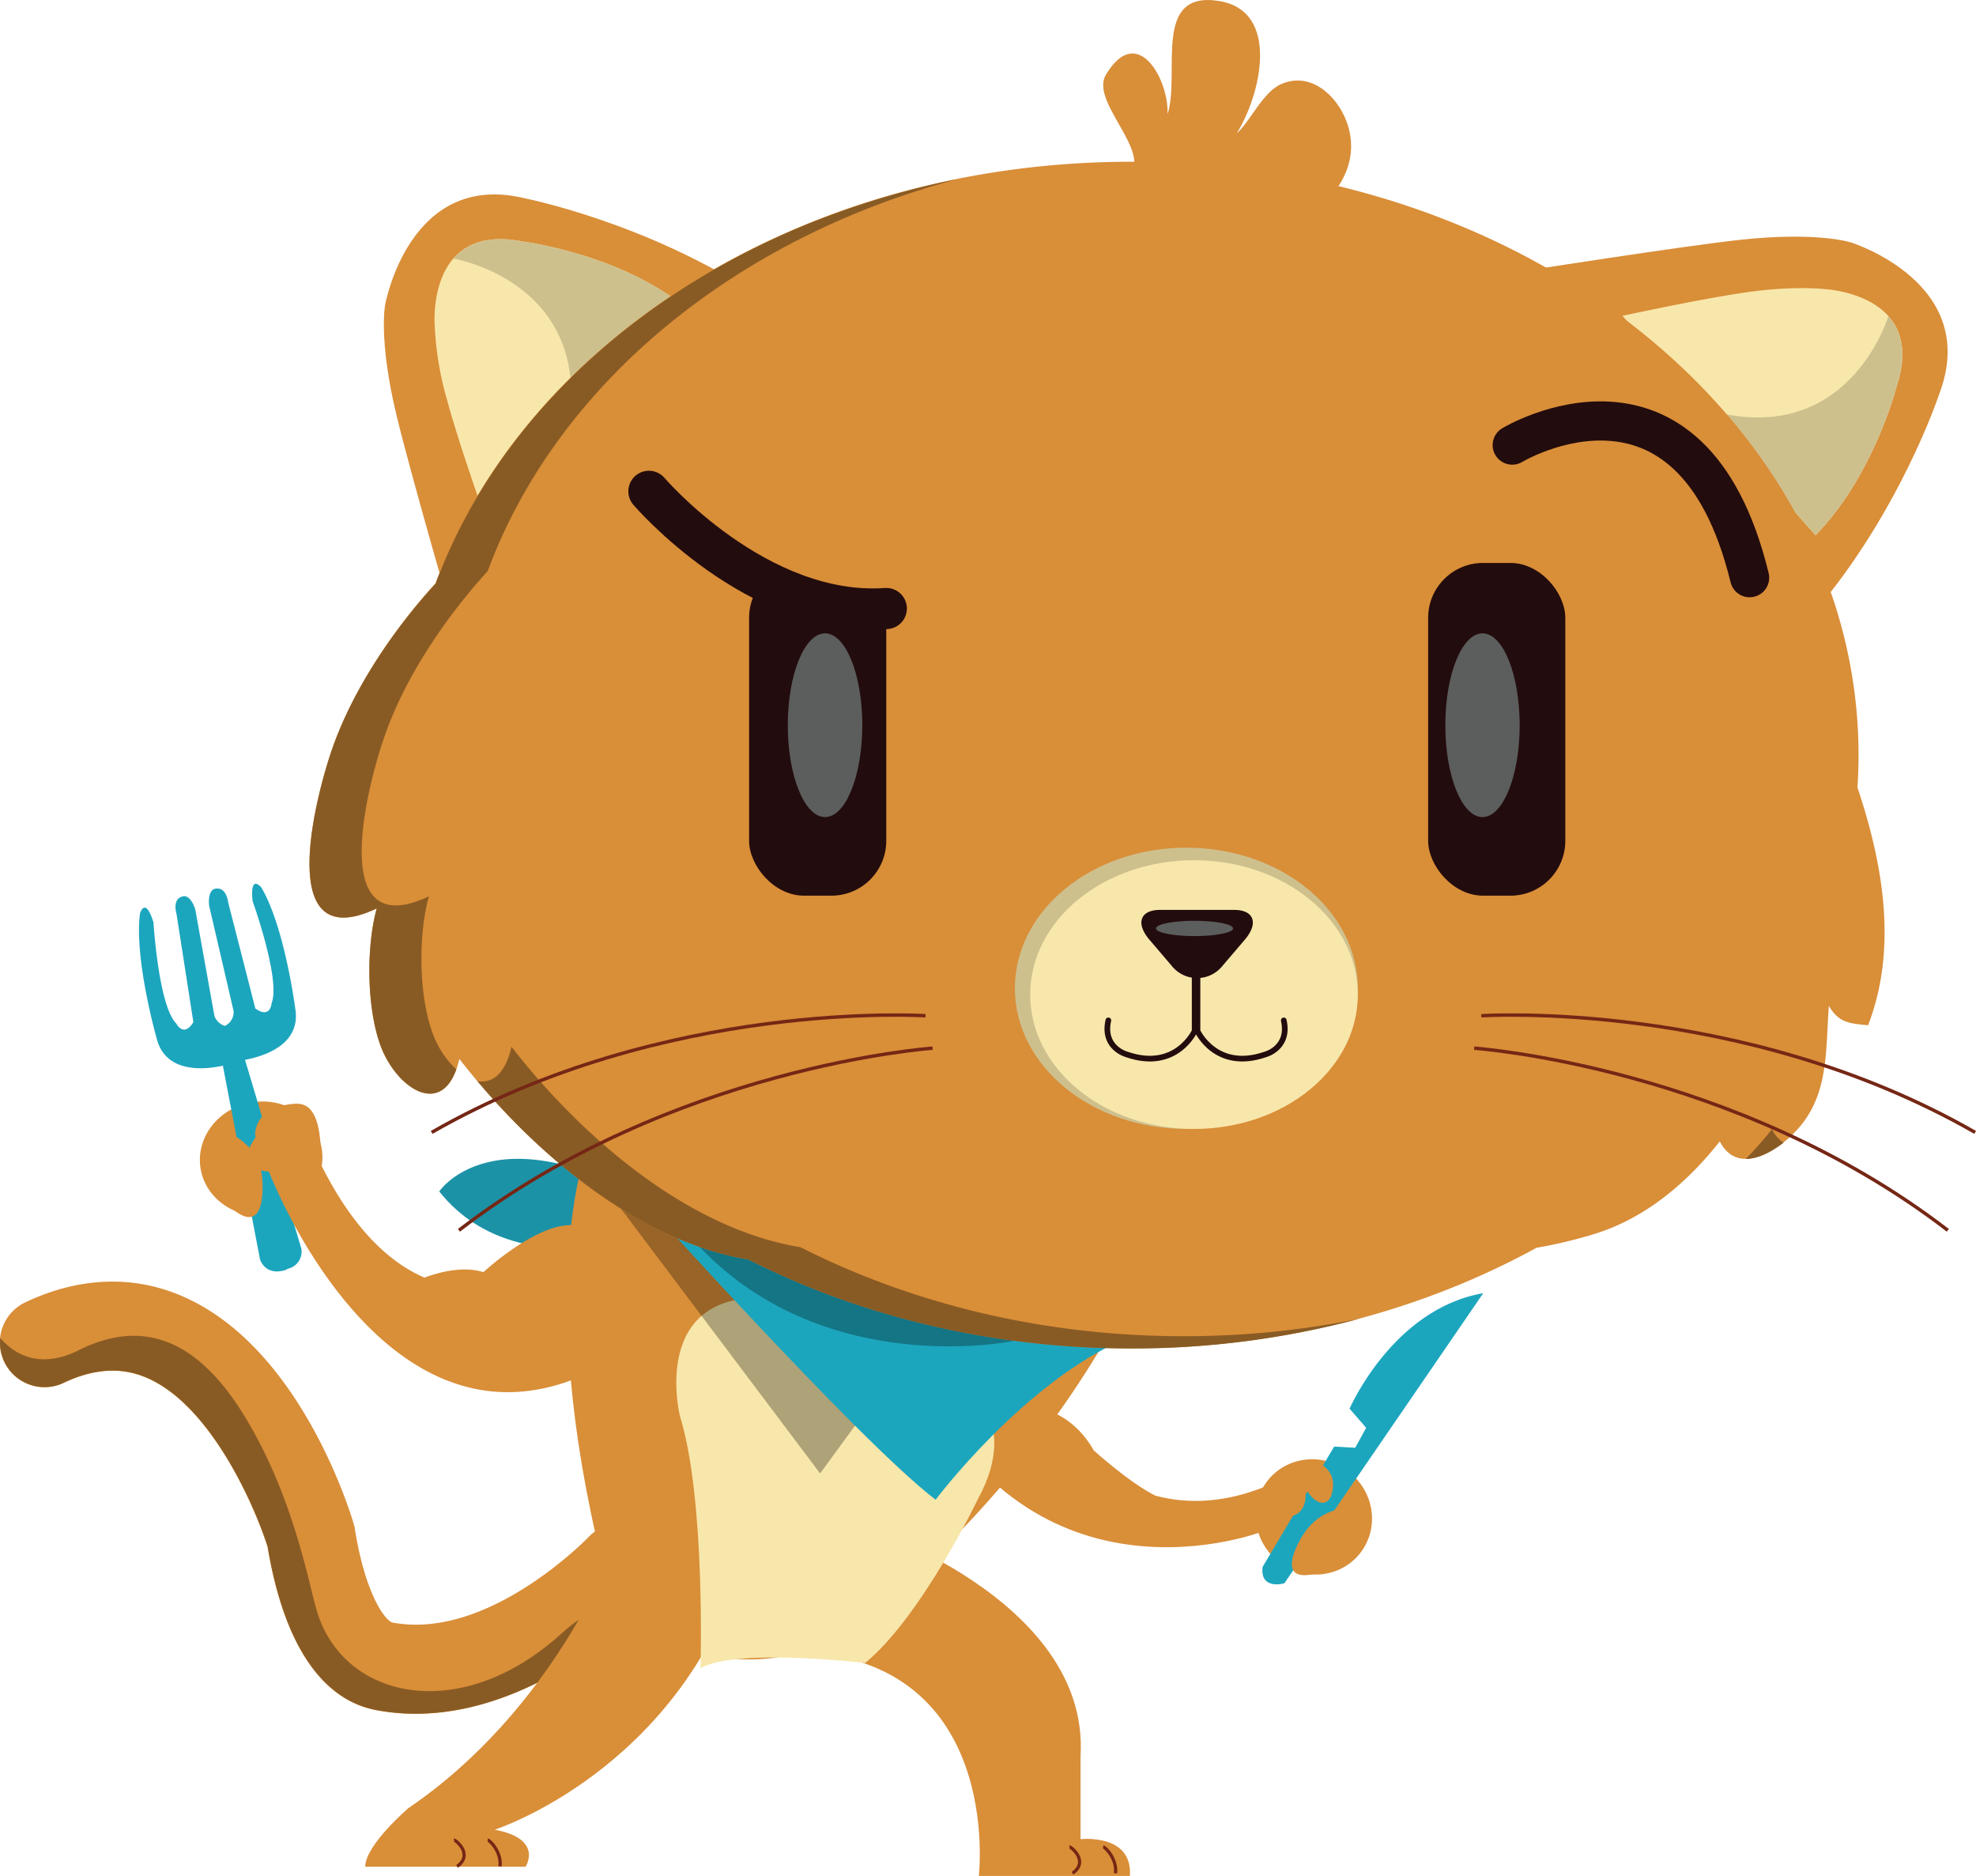 <svg xmlns="http://www.w3.org/2000/svg" viewBox="0 0 469.35 445.5"><defs><style>.cls-1{fill:#d98e38;}.cls-2{fill:#895b24;}.cls-3{fill:#1c92a7;}.cls-4{fill:#1ca6be;}.cls-5{fill:#f8e7ab;}.cls-6{opacity:0.3;}.cls-7{fill:#cec08d;}.cls-8{fill:#230c0d;}.cls-10,.cls-11,.cls-13,.cls-14,.cls-9{fill:none;stroke-miterlimit:10;}.cls-10,.cls-11,.cls-9{stroke:#230c0d;stroke-linecap:round;}.cls-9{stroke-width:1.35px;}.cls-10{stroke-width:9.77px;}.cls-11{stroke-width:9.3px;}.cls-12{fill:#5c5d5d;}.cls-13,.cls-14{stroke:#752715;}.cls-13{stroke-width:0.81px;}.cls-14{stroke-width:0.76px;}</style></defs><title>Recurso 6</title><g id="Capa_2" data-name="Capa 2"><g id="Capa_1-2" data-name="Capa 1"><path class="cls-1" d="M274.39,355.17c-6.23-3.13-14.57-10.71-14.57-10.71-4.34-7.6-10.32-9.23-10.32-9.23l-1.22.88c-11.41-14.69-16.7-32-16.7-32l-14.26,21.59c27.82,59.46,82.75,37.93,82.75,37.93l1.74-11.13C291.45,356.94,282.33,357.31,274.39,355.17Z"/><path class="cls-1" d="M98.72,407a50.28,50.28,0,0,1-9.43-.88c-13-2.49-21.94-15.9-25.75-38.8-3-9.42-13.28-33.29-28.46-40-6.12-2.72-12.65-2.36-20,1.1a10.59,10.59,0,0,1-9.06-19.15c12.87-6.09,25.9-6.53,37.67-1.28C70.86,320,82.76,357.62,84,361.86l.2.67.11.69c2.57,16,7.44,21.81,8.92,22.09,22.78,4.34,46.36-20.08,46.6-20.33a10.59,10.59,0,0,1,15.38,14.56C154.08,380.76,128.93,407,98.72,407Z"/><path class="cls-2" d="M133,388.25c-23.86,21.38-51.34,15.27-57.67-5.47-2-6.47-5.47-27.34-17.4-46.73S32.62,313.68,18.7,320.64c-9.58,4.79-15.63.63-18.63-2.91a10.57,10.57,0,0,0,15.05,10.65c7.31-3.46,13.84-3.82,20-1.1,15.18,6.74,25.49,30.62,28.46,40,3.81,22.9,12.7,36.31,25.75,38.8a50.28,50.28,0,0,0,9.43.88c16.12,0,30.79-7.47,41.15-14.62C144,383.6,143.76,378.65,133,388.25Z"/><ellipse class="cls-1" cx="62.03" cy="275.15" rx="14.58" ry="13.54" transform="translate(-43.1 13.42) rotate(-9.18)"/><path class="cls-1" d="M203.89,362s55,17.51,52.77,55v19.77s12.45-1.46,11.72,8.79H232.49s6.29-53.38-45.71-53.38"/><path class="cls-1" d="M145.34,368.6S131.43,406,97,429.39c0,0-10.25,8.79-10.25,13.91h38.08s4.39-6.59-7.32-8.79c0,0,43.21-13.92,58.59-62.25"/><path class="cls-3" d="M163.65,291s-39.55,16.84-59.32-8.06C104.33,282.92,119,261,163.65,291Z"/><path class="cls-4" d="M165.69,290.31s-25.17,34.85-55,23.74C110.74,314,111.93,287.66,165.69,290.31Z"/><path class="cls-1" d="M139.26,273.32s-12.49,32,3.89,98.21c2.77,11.21,0,12.45,0,12.45s36.62,22.7,62.25,0c0,0,45.6-32.33,71.26-93.83"/><path class="cls-5" d="M166.39,396.15s1.22-40.32-4.89-59.87c0,0-7.33-29.32,20.77-28.1,0,0,70.86,9.77,50.09,47.65,0,0-13.44,28.1-26.88,39.1C205.49,394.93,174.94,391.27,166.39,396.15Z"/><polyline class="cls-6" points="144.42 282.96 194.8 349.91 213.25 324.63 168.84 295.25 159.28 291.84"/><path class="cls-4" d="M149.31,281.33s54.62,60.91,72.93,74.82c0,0,21-28,45.18-38.3S149.31,281.33,149.31,281.33Z"/><path class="cls-6" d="M240.58,318.48S194.8,328,164.74,294.57s56.71,4.78,56.71,4.78"/><path class="cls-4" d="M62.11,210.81S59.31,207.28,60,214c0,0,6.73,18.7,4.51,24.22,0,0-.24,3.84-3.86,1.28l-6.45-25.19s-.4-4.07-3.38-3.18c0,0-1.49.45-1.15,3.94l5.81,25a3.6,3.6,0,0,1-2.06,3.55,3.77,3.77,0,0,1-2.49-2.37L46.39,216c-1.06-3.34-2.61-3.18-2.61-3.18-3.1.33-1.85,4.23-1.85,4.23l4,25.69c-2.32,3.77-4.06.32-4.06.32-4.22-4.22-5.41-24-5.41-24-2-6.41-3.22-2.08-3.22-2.08-1.36,10.81,3.91,29.39,3.91,29.39,2,8.57,11.28,7.69,15.79,6.71l8.82,46s1.24,4.22,6.41,2.4l0-.14a4.18,4.18,0,0,0,3.42-4.78L58.2,251.68c4.52-.84,13.45-3.62,11.91-12.3C70.11,239.38,67.63,220.24,62.11,210.81Z"/><path class="cls-1" d="M72,262.38c-2.72-.9-9.14.7-10.74,4.31-2.78,6.26,3.93,5.78,7.15,2q.42-.54,0,0c-2.92,2.95-4.27,6.71-1.07,9"/><path class="cls-1" d="M54.63,269.26a12.5,12.5,0,0,1,7.68,11.09s1.37,15.28-8.71,5.28"/><ellipse class="cls-1" cx="312.07" cy="360.21" rx="13.54" ry="13.96" transform="translate(-163.22 395.34) rotate(-53.32)"/><path class="cls-4" d="M299.9,372.1l17-28.56,5,.27,2.6-4.74-3.94-4.54s10.25-23.74,31.75-27.43L305.06,376S299.22,377.7,299.9,372.1Z"/><path class="cls-1" d="M310.85,346.62c2.74.4,6.1,2.57,5.78,6.45-.55,6.74-6.06,3.39-7-1.34q-.1-.66,0,0c1.12,3.88.51,7.79-3.3,8.43"/><path class="cls-1" d="M321.13,358.24s-7.1-1-11.73,6.44c0,0-8.3,12.89,5,8.47"/><path class="cls-1" d="M108.31,149.74S97.45,112.27,94.17,98.58c-4.32-18-2.69-26.18-2.69-26.18s5.7-32.18,33.4-25.25c0,0,28.92,5.7,55.39,23.22"/><path class="cls-5" d="M161.53,72c-15.73-12-37.47-14.66-37.47-14.66-22.81-4.48-20.81,19.93-20.81,19.93a76.05,76.05,0,0,0,2.9,17.58c2.87,10.7,9.48,29.2,9.48,29.2"/><path class="cls-7" d="M161.53,72c-15.73-12-37.47-14.66-37.47-14.66-8.27-1.62-13.26.55-16.29,4v.09S141,66.88,135,102Z"/><path class="cls-1" d="M360.81,64.53s38.53-6.05,52.54-7.58c18.44-2,26.31.63,26.31.63s31.2,9.71,20.84,36.31c0,0-9.3,28-30,52"/><path class="cls-5" d="M431.23,127.13C445.1,113,450.5,91.8,450.5,91.8c7.32-22.06-17.14-23.15-17.14-23.15s-6.83-.84-17.81.66S385.38,75,385.38,75"/><path class="cls-7" d="M431.23,127.13C445.1,113,450.5,91.8,450.5,91.8c2.65-8,1.12-13.23-1.9-16.66h-.09s-9.63,32.31-43.73,21.95Z"/><path class="cls-1" d="M441.19,187q.25-3.81.26-7.67c0-77.83-77.32-140.92-172.69-140.92-78,0-143.86,42.17-165.32,100.09C93.79,149.11,84,163.3,78.94,177.73c-4.07,11.66-13.91,49.6,10.54,38-2.49,9-2.45,23.71,1,32.84,3.92,10.25,15.27,17.54,18.63,2.9,16.26,20.91,41.43,43.13,68.63,47.6,26.42,13.39,57.6,21.14,91,21.14,35.63,0,68.74-8.81,96.24-23.9a108.6,108.6,0,0,0,14.2-3.42c12-3.83,21.71-12.22,29.32-21.84,4.52,8.89,15.05,1.6,19.55-4.16,6.4-8.19,5.58-18.28,6.35-28,2.39,4,4.86,4.16,9.32,4.58C450.71,225.37,447.39,205.5,441.19,187Z"/><rect class="cls-8" x="339.22" y="133.69" width="32.58" height="79.01" rx="13.03" ry="13.03"/><rect class="cls-8" x="177.93" y="133.69" width="32.58" height="79.01" rx="13.03" ry="13.03"/><path class="cls-2" d="M102.88,245.69c-3.5-9.13-3.54-23.88-1-32.84-24.45,11.57-14.61-26.37-10.54-38,5-14.43,14.85-28.62,24.51-39.25,16.26-43.9,58.05-78.74,111.28-93-59.08,11.95-106.15,48.71-123.65,96C93.79,149.11,84,163.3,78.94,177.73c-4.07,11.66-13.91,49.6,10.54,38-2.49,9-2.45,23.71,1,32.84,3.68,9.61,13.88,16.61,17.91,5.39A22,22,0,0,1,102.88,245.69Z"/><path class="cls-2" d="M377.36,293.42l-.2.11.61-.18Z"/><path class="cls-2" d="M281.12,317.32c-33.39,0-64.57-7.74-91-21.14-27.2-4.47-52.37-26.69-68.63-47.6-1.53,6.68-4.73,8.79-8.13,8.13C129.6,276,152.83,295,177.77,299.1c26.42,13.39,57.6,21.14,91,21.14a208.28,208.28,0,0,0,54.08-7.05A210.21,210.21,0,0,1,281.12,317.32Z"/><path class="cls-2" d="M420.88,268.17a84.83,84.83,0,0,1-6.23,7.05c2.93,0,6.19-1.68,9-3.87A7.86,7.86,0,0,1,420.88,268.17Z"/><ellipse class="cls-7" cx="281.79" cy="234.7" rx="40.73" ry="33.4"/><ellipse class="cls-5" cx="283.61" cy="236.19" rx="38.91" ry="31.91"/><path class="cls-8" d="M293.16,216.08c4.71,0,5.84,3.18,2.52,7.07l-5.3,6.21a7.71,7.71,0,0,1-12.07,0l-5.3-6.21c-3.32-3.89-2.18-7.07,2.52-7.07Z"/><path class="cls-1" d="M265.45,43.45c11.87-4.62-7-18.56-2.79-25.65,7.42-12.57,15,1.05,14.67,9.32,3.09-9.62-3.82-29.54,12.28-26.87,14.64,2.43,9.8,22.41,4.16,31.39,3-2.52,6.13-9.7,10.47-11.64,7-3.12,13.25,2.61,15.58,8.81,7.7,20.54-26.89,36.93-41.92,24.17"/><path class="cls-9" d="M283.76,230.19v14.66s-4.39,9.6-16.11,5.56c0,0-5.86-1.52-4.39-8.09"/><path class="cls-9" d="M284.43,230.19v14.66s4.39,9.6,16.11,5.56c0,0,5.86-1.52,4.39-8.09"/><path class="cls-1" d="M150.47,103.5s22.7,49.8,73.23,35.15-6.59-40.28-6.59-40.28"/><path class="cls-10" d="M154.13,116.68s25.63,30,56.39,27.83"/><path class="cls-11" d="M359.19,105.7s42.46-25.63,56.39,31.49"/><ellipse class="cls-12" cx="283.73" cy="220.48" rx="9.16" ry="1.82"/><path class="cls-13" d="M351.85,241.22s61.91-4.07,117.3,27.7"/><path class="cls-13" d="M350.16,248.92s61.89,4.31,112.5,43.25"/><path class="cls-13" d="M219.83,241.22s-61.91-4.07-117.3,27.7"/><path class="cls-13" d="M221.51,248.92s-61.89,4.31-112.5,43.25"/><ellipse class="cls-12" cx="352.13" cy="172.22" rx="8.83" ry="21.82"/><ellipse class="cls-12" cx="195.97" cy="172.22" rx="8.85" ry="21.82"/><path class="cls-14" d="M108.56,443.23c4-2.81-.34-6.32-.73-6.25"/><path class="cls-14" d="M118.75,443.23c.48-3.08-2.22-6.17-2.91-6.25"/><path class="cls-14" d="M254.75,444.86c4-2.81-.34-6.32-.73-6.25"/><path class="cls-14" d="M264.94,444.86c.48-3.08-2.22-6.17-2.91-6.25"/><path class="cls-1" d="M148.79,288.55a61.33,61.33,0,0,1-6.41,5.69,9.3,9.3,0,0,0-4.56-3c-8.65-2.45-23,10.87-23,10.87-5.12-1.6-11.16.22-14,1.3-8.53-3.69-17.12-11.84-24.73-27.15,0,0,1.53-18.24-8.4-13.21,0,0-17.44,14-3.81,15.18,0,0,32.45,85.34,91.08,38.16Z"/></g></g></svg>